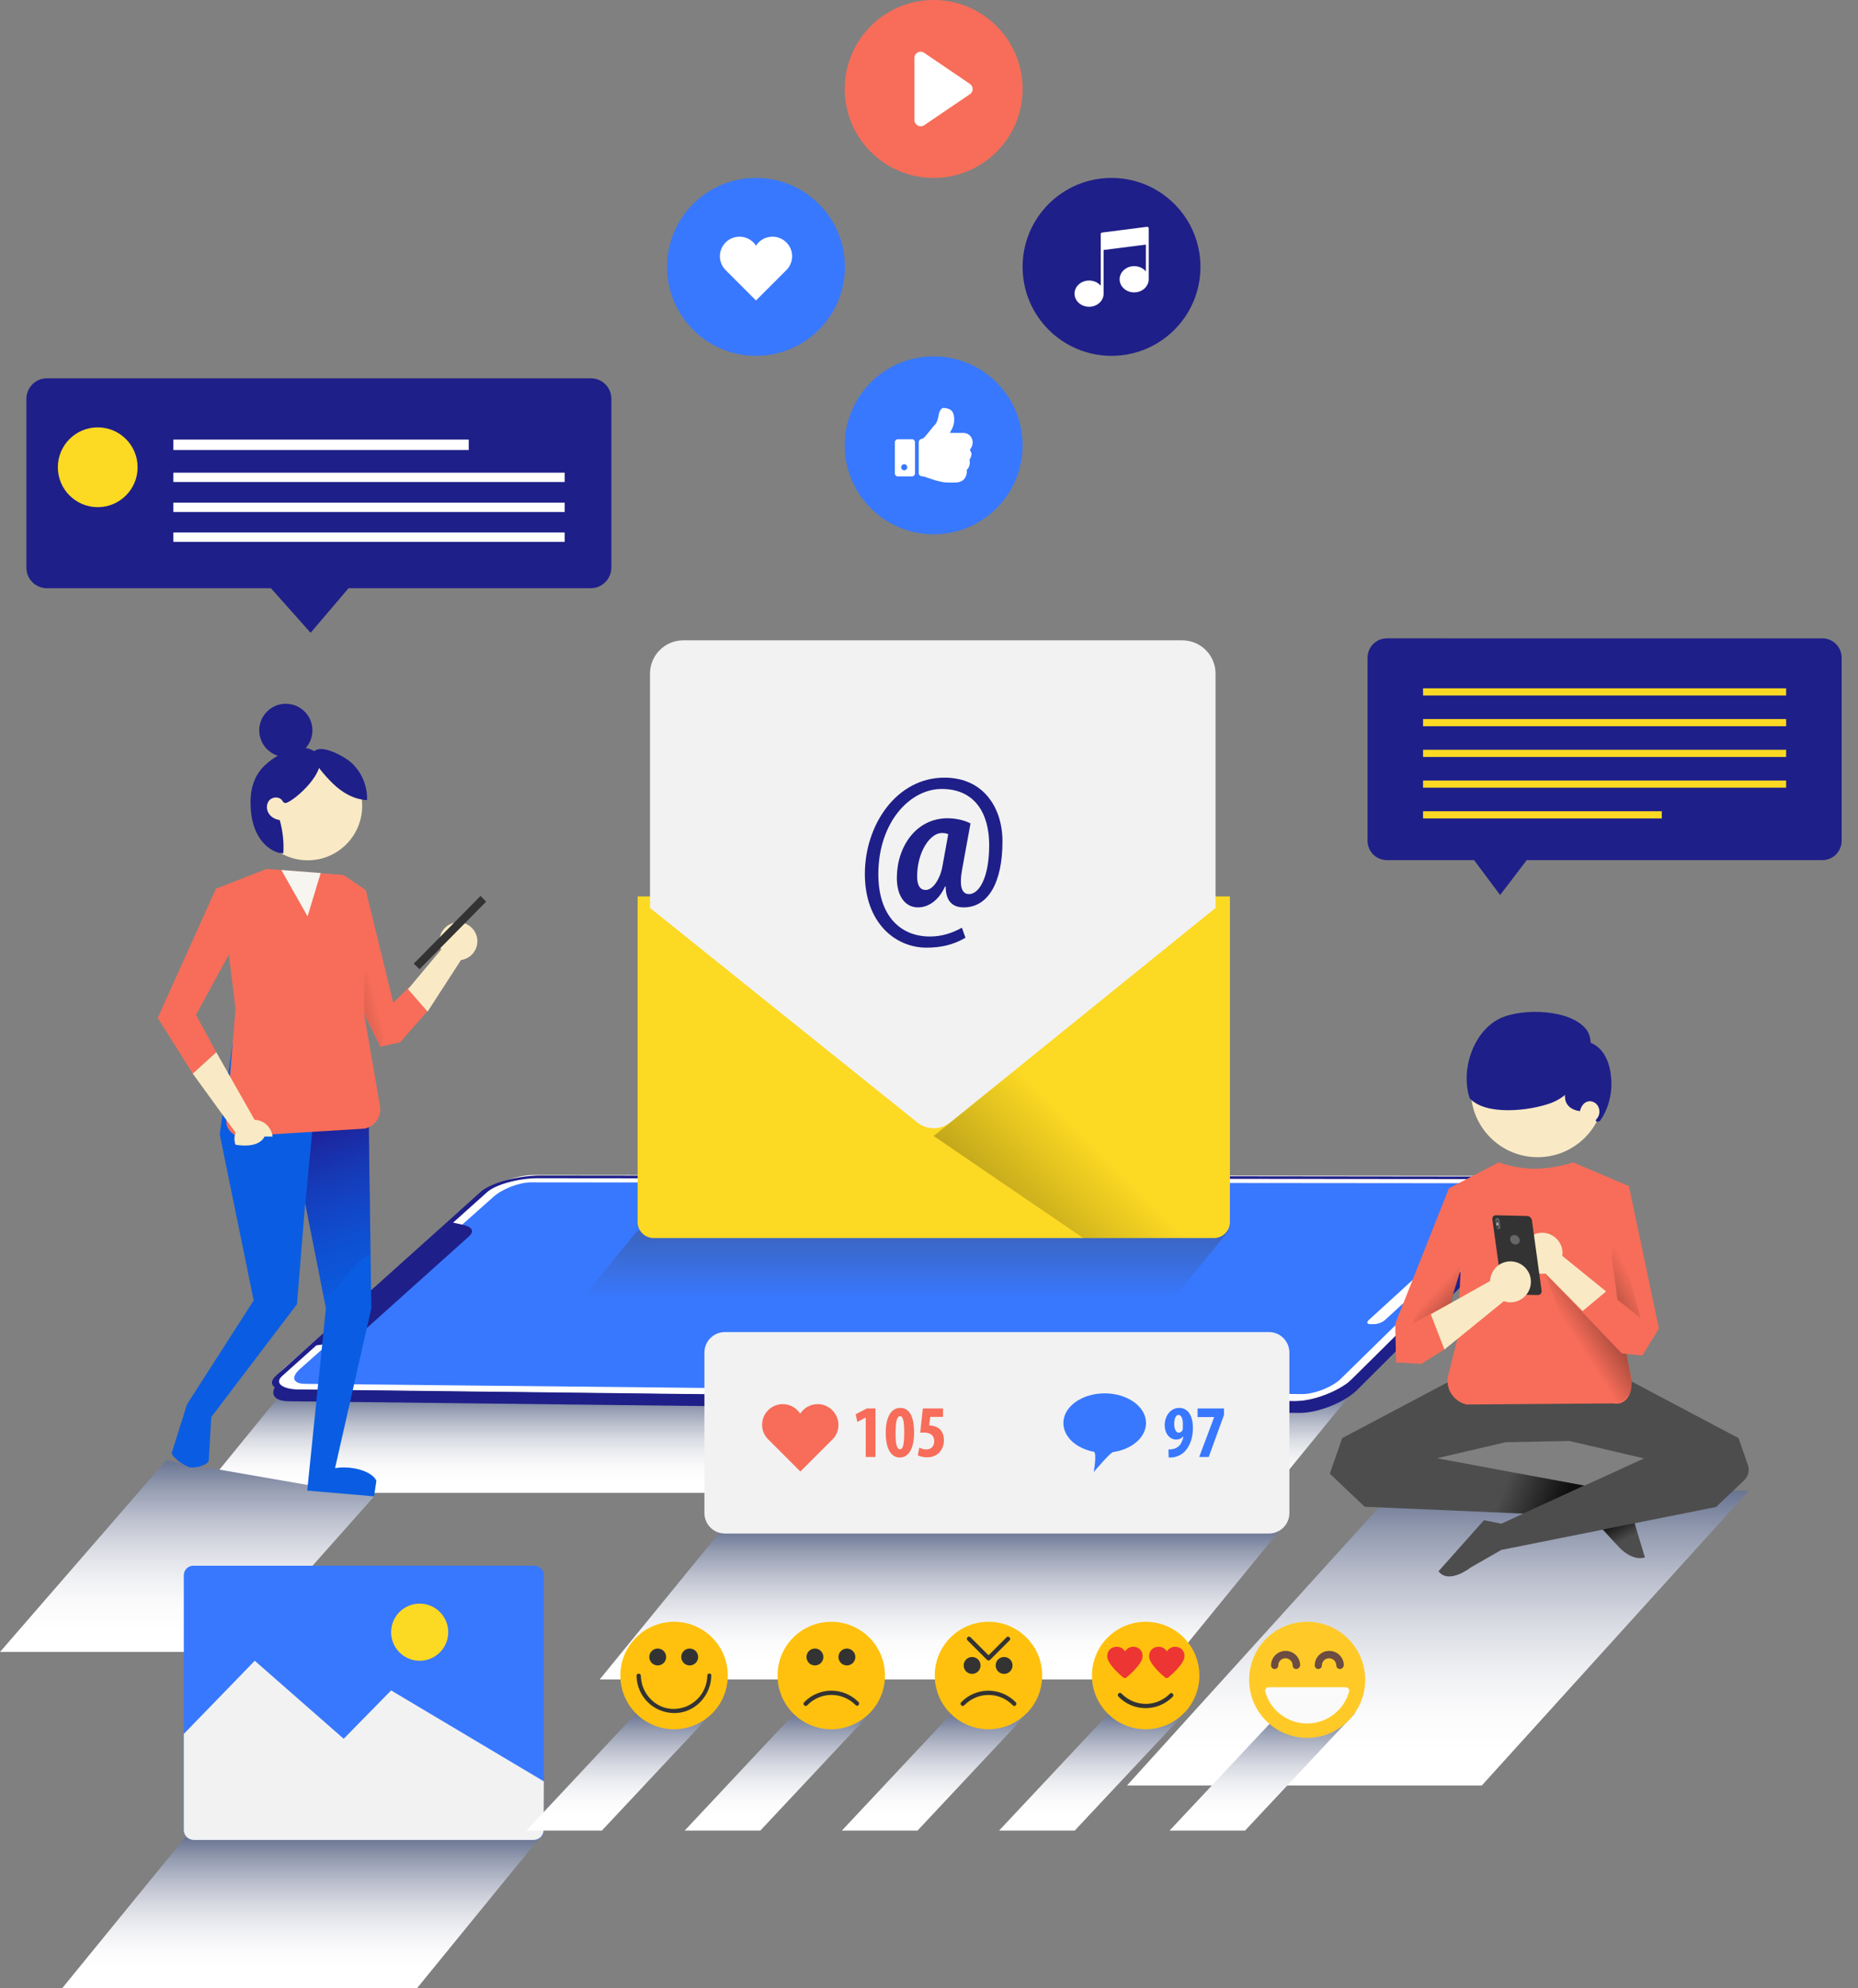 <?xml version="1.0" encoding="utf-8"?><!-- Generator: Adobe Illustrator 21.0.2, SVG Export Plug-In . SVG Version: 6.00 Build 0) --><svg version="1.1" id="Layer_1" xmlns="http://www.w3.org/2000/svg" xmlns:xlink="http://www.w3.org/1999/xlink" x="0px" y="0px" viewBox="0 0 1034.2 1106.2" enable-background="new 0 0 1034.2 1106.2" xml:space="preserve"><rect x="0" y="0" width="1034.2" height="1106.2" fill="#808080" stroke="none"/><g><g><linearGradient id="SVGID_1_" gradientUnits="userSpaceOnUse" x1="431.6" y1="334.402" x2="431.6" y2="281.202" gradientTransform="matrix(1 0 0 -1 0 1106)"><stop offset="0" style="stop-color:#4F5B7E"/><stop offset="7.132825e-02" style="stop-color:#66718F"/><stop offset="0.231" style="stop-color:#949CB1"/><stop offset="0.391" style="stop-color:#BBBFCD"/><stop offset="0.549" style="stop-color:#D9DBE3"/><stop offset="0.704" style="stop-color:#EEEFF2"/><stop offset="0.855" style="stop-color:#FBFBFC"/><stop offset="0.997" style="stop-color:#FFFFFF"/></linearGradient><polygon fill="url(#SVGID_1_)" points="707,830.7 111.6,830.7 156.1,776.1 751.6,776.1 "/></g><g><path fill="#1F1F89" d="M857.6,671.6l-103,102.6c-7.4,6.6-21.3,12-31.2,12L161,779.7c-9.8,0-11.8-5.4-4.5-12L264.3,671c7.4-6.6,21.3-12,31.2-12l557.6,0.5C863,659.6,865,665,857.6,671.6z"/><g><path fill="#FFFFFF" d="M855.2,666.3l-103,101.5c-7.4,6.5-21.3,11.8-31.2,11.8l-558.3-6.5c-9.8,0-11.8-5.3-4.5-11.9l107.7-95.6c7.4-6.5,21.3-11.8,31.2-11.8l553.6,0.5C860.6,654.5,862.6,659.8,855.2,666.3z"/><path fill="#3878FF" d="M849,666.6l-103.1,101c-5,4.5-14.4,8.1-21,8.1L169.8,770c-6.6,0-8-3.6-3-8.1L274.6,666c5-4.5,14.4-8.1,21-8.1l550.4,0.5C852.6,658.6,853.9,662.2,849,666.6z"/><path fill="#1F1F89" d="M267.5,663.2l-18.2,16.4l-77.6,69.6l-18.2,16.4c-5.6,5.1,0.2,9.2,13.1,9.2l551.3,6.5c12.9,0,27.9-4.1,33.5-9.1l109.4-108.3c5.6-5.1-0.2-9.2-13.1-9.2L301,654.1C288.1,654.1,273.1,658.2,267.5,663.2z M846,656.1c10.8,0,15.8,3.5,11.1,7.7L747.7,772.1c-4.7,4.2-17.4,7.7-28.2,7.7l-551.3-6.5c-10.8,0-15.8-3.5-11.1-7.7l19-17l7.9-1.1c7.7-1.1,14.7-3.6,17.8-6.4l59.3-53.2c3.1-2.8,1.7-5.3-3.5-6.4l-5.4-1.2l19-17c4.7-4.2,17.4-7.7,28.2-7.7L846,656.1z"/><path fill="#FFFFFF" d="M813.7,695.4l-42.8,39.1c-1.4,1.3-4.1,2.3-6,2.3h-2.1c-1.9,0-2.3-1-0.9-2.3l42.8-39.1c1.4-1.3,4.1-2.3,6-2.3h2.1C814.7,693.1,815.1,694.1,813.7,695.4z"/></g></g><g><path fill="#1F1F89" d="M772,478.6h48.5L835,498l14.8-19.4h164.5c6,0,10.8-4.8,10.8-10.8V366c0-6-4.8-10.8-10.8-10.8H772c-6,0-10.8,4.8-10.8,10.8v101.8C761.2,473.8,766,478.6,772,478.6z"/><g><rect x="792.1" y="383" fill="#FCD923" width="202.1" height="4"/><rect x="792.1" y="400.1" fill="#FCD923" width="202.1" height="4"/><rect x="792.1" y="417.2" fill="#FCD923" width="202.1" height="4"/><rect x="792.1" y="434.3" fill="#FCD923" width="202.1" height="4"/><rect x="792.1" y="451.4" fill="#FCD923" width="132.9" height="4"/></g></g><g><g><linearGradient id="SVGID_2_" gradientUnits="userSpaceOnUse" x1="800.4" y1="290.023" x2="800.4" y2="130.315" gradientTransform="matrix(1 0 0 -1 0 1106)"><stop offset="0" style="stop-color:#4F5B7E"/><stop offset="7.132825e-02" style="stop-color:#66718F"/><stop offset="0.231" style="stop-color:#949CB1"/><stop offset="0.391" style="stop-color:#BBBFCD"/><stop offset="0.549" style="stop-color:#D9DBE3"/><stop offset="0.704" style="stop-color:#EEEFF2"/><stop offset="0.855" style="stop-color:#FBFBFC"/><stop offset="0.997" style="stop-color:#FFFFFF"/></linearGradient><polygon fill="url(#SVGID_2_)" points="824.8,993.5 627.3,993.5 776,829.4 973.5,829.4 "/></g><g><path fill="#4D4D4D" d="M807.4,768.3l-60.3,31.9l-6.9,19.8l19.4,18.4l125.7,5.4l15.9,17.1c0,0,6.9,7.9,14.4,5.7l-12-39.6l-17.9,0.4l-85.9-16l43.4-10.1l62.9-19.1L807.4,768.3z"/><path fill="#4D4D4D" d="M907.4,768.3l60.3,31.9l5.2,14.9c1.1,3,0.2,6.4-2.1,8.6l-15.6,14.8l-119.5,23.9l-17.1,9.8c0,0-12.1,9.6-17.9,2.1l25.3-28.4l9.7,1.9l79.4-36.3l-41.5-9.7l-35.2,0.7L907.4,768.3z"/><path fill="#F76D59" d="M908.2,767.8l-5.4-26.8l-3.8-37.1l0.8,20.1l-11.4-9.9l-13.1,9.8l27.2,29.2l11.7,1.1l9.2-14.9L906.7,660l-31-13.2c0,0-10.4,3.5-21.3,3.5c-10.9,0-20.2-3.5-20.2-3.5l-27.7,14.4l-29.9,75.4l0.5,21.5l14,0.8l13.6-8.5l-1.5-11.9l9.8-31.9l-1.8,38.6l-5.3,20.8c-1.2,7.1,3.4,13.9,10.4,15.5l81.6-0.6C905.2,782.3,908.9,775.1,908.2,767.8z"/><g><circle fill="#F9EAC5" cx="855.9" cy="606.7" r="37.2"/><path fill="#1F1F89" d="M863.2,613.8c-11.7,4.3-36.4,7.2-45.2-2.8c-5.3-16.7,2.8-38,17.5-44.6c12.1-5.4,38.8-5,47.6,6.6C890.1,582.2,880.7,607.4,863.2,613.8z"/><path fill="#1F1F89" d="M871.2,608.8c0,0-1.7,8,8.2,9.5c1.6-6,5.8-6.3,8.3-4.7c2.5,1.5,3.9,6.1,0.7,9.4c0,0-0.9,1.8,2,0.9c0,0,8.8-10.6,6-27.4c-2.9-17.1-14.8-17.1-14.8-17.1L871.2,608.8z"/></g><linearGradient id="SVGID_3_" gradientUnits="userSpaceOnUse" x1="866.131" y1="259.773" x2="834.588" y2="272.033" gradientTransform="matrix(1 0 0 -1 0 1106)"><stop offset="0" style="stop-color:#000000;stop-opacity:0.8"/><stop offset="0.992" style="stop-color:#000000;stop-opacity:0"/></linearGradient><polygon fill="url(#SVGID_3_)" points="847.8,842.2 881.8,826.6 844,819.6 782.4,839.4 "/><linearGradient id="SVGID_4_" gradientUnits="userSpaceOnUse" x1="899.166" y1="260.001" x2="905.117" y2="249.289" gradientTransform="matrix(1 0 0 -1 0 1106)"><stop offset="0" style="stop-color:#000000;stop-opacity:0.8"/><stop offset="0.992" style="stop-color:#000000;stop-opacity:0"/></linearGradient><path fill="url(#SVGID_4_)" d="M892.1,851.1l17.8-3.6l5.8,19.1c0,0-6.6,2-13.2-4.5C896.4,856.1,892.7,851.1,892.1,851.1z"/><linearGradient id="SVGID_5_" gradientUnits="userSpaceOnUse" x1="815.503" y1="383.627" x2="804.841" y2="393.661" gradientTransform="matrix(1 0 0 -1 0 1106)"><stop offset="0" style="stop-color:#000000"/><stop offset="1" style="stop-color:#000000;stop-opacity:0"/></linearGradient><polygon opacity="0.3" fill="url(#SVGID_5_)" enable-background="new " points="807.5,725.1 786.3,736.5 813.1,678.5 813.1,706.5 "/><linearGradient id="SVGID_6_" gradientUnits="userSpaceOnUse" x1="890.716" y1="387.917" x2="907.307" y2="396.85" gradientTransform="matrix(1 0 0 -1 0 1106)"><stop offset="0" style="stop-color:#000000"/><stop offset="1" style="stop-color:#000000;stop-opacity:0"/></linearGradient><polygon opacity="0.3" fill="url(#SVGID_6_)" enable-background="new " points="900.3,723.2 913.1,733.3 900.4,685.6 897.2,699.7 "/><linearGradient id="SVGID_7_" gradientUnits="userSpaceOnUse" x1="893.425" y1="369.481" x2="877.893" y2="359.553" gradientTransform="matrix(1 0 0 -1 0 1106)"><stop offset="0" style="stop-color:#000000"/><stop offset="1" style="stop-color:#000000;stop-opacity:0"/></linearGradient><path opacity="0.3" fill="url(#SVGID_7_)" enable-background="new " d="M860.3,708.6l24.5,72.2h13.1c6.6,0,11.6-6.1,10.3-12.6l-2.9-14.9l-2.7-0.3L860.3,708.6z"/><g><path fill="#F9EAC5" d="M864.1,687.5c-5.4-3.2-12.4-1.3-15.6,4.1c-3.2,5.4-1.3,12.4,4.1,15.6c2.4,1.4,5.1,1.8,7.6,1.4l20.7,20.9l13.1-10.9l-24.4-19.8C870.3,694.4,868.2,689.9,864.1,687.5z"/><g><path fill="#333333" d="M856,720.6l-17.2-0.4c-1.3,0-2.5-1.1-2.7-2.4l-5.4-39.3c-0.2-1.3,0.7-2.4,2.1-2.3l17.2,0.4c1.3,0,2.5,1.1,2.7,2.4l5.4,39.3C858.2,719.6,857.3,720.6,856,720.6z"/><g><path fill="#666666" d="M834.2,683.9L834.2,683.9c-0.7,0-1.2-0.5-1.3-1.1l-0.5-4c-0.1-0.6,0.3-1,0.9-1h0.1c0.6,0,1.1,0.5,1.2,1.1l0.5,4C835.2,683.4,834.8,683.9,834.2,683.9z"/><path fill="#333333" d="M834,679.3c0,0.3-0.2,0.5-0.4,0.5c-0.3,0-0.5-0.2-0.6-0.5s0.2-0.5,0.4-0.5C833.7,678.8,834,679,834,679.3z"/><ellipse transform="matrix(0.661 -0.75 0.75 0.661 -228.336 856.316)" fill="#CCCCCC" cx="833.7" cy="680.9" rx="0.5" ry="0.5"/><ellipse transform="matrix(0.661 -0.75 0.75 0.661 -229.477 857.019)" fill="#333333" cx="833.9" cy="682.5" rx="0.5" ry="0.5"/></g><path fill="#666666" d="M845.9,689.9c0.2,1.5-0.8,2.6-2.3,2.6s-2.8-1.2-3-2.7s0.8-2.6,2.3-2.6S845.7,688.4,845.9,689.9z"/></g><path fill="#F9EAC5" d="M836.7,702.6c5.9-2.2,12.4,0.7,14.7,6.6c2.2,5.9-0.7,12.4-6.6,14.7c-2.6,1-5.3,1-7.7,0.1L804,750.9l-7.6-19.6l33-18.5C829.6,708.4,832.3,704.3,836.7,702.6z"/></g></g></g><g><g><g><linearGradient id="SVGID_8_" gradientUnits="userSpaceOnUse" x1="104.1" y1="302.095" x2="104.1" y2="198.346" gradientTransform="matrix(1 0 0 -1 0 1106)"><stop offset="0" style="stop-color:#4F5B7E"/><stop offset="7.132825e-02" style="stop-color:#66718F"/><stop offset="0.231" style="stop-color:#949CB1"/><stop offset="0.391" style="stop-color:#BBBFCD"/><stop offset="0.549" style="stop-color:#D9DBE3"/><stop offset="0.704" style="stop-color:#EEEFF2"/><stop offset="0.855" style="stop-color:#FBFBFC"/><stop offset="0.997" style="stop-color:#FFFFFF"/></linearGradient><polygon fill="url(#SVGID_8_)" points="131.3,919.2 0,919.2 92.5,812.6 208.2,832.7 "/></g><g><g><path fill="#0A5DE2" d="M129.5,580.1l75.1-0.8l2.1,148.6l-20.2,89c10.1-1.6,21,2.1,23,7.1l-1.3,8.6l-37.2-3.2L181.4,728l-11.5-58.8l-4.6,56.5l-47.7,62.8l-1.4,24.1c-0.5,2.8-7.5,4.3-10.3,3.9l0,0c-2.5-0.4-10.3-5.5-10.3-8.1l8.5-27l37.1-57.8l-18.9-92.4L129.5,580.1z"/><linearGradient id="SVGID_9_" gradientUnits="userSpaceOnUse" x1="10329.64" y1="64.147" x2="10282.32" y2="-54.152" gradientTransform="matrix(-0.999 -4.851786e-02 4.851786e-02 -0.999 10497.518 1189.602)"><stop offset="0" style="stop-color:#241084;stop-opacity:0.8"/><stop offset="0.99" style="stop-color:#0A5DE2;stop-opacity:0"/></linearGradient><path fill="url(#SVGID_9_)" d="M180.3,722.3l-10.4-52.2l8.6-89.9l26.2-0.9l1.5,118.7C194.8,703.4,188.4,718.7,180.3,722.3z"/></g><path fill="#F76D59" d="M126,622.9l5.1-61.5l-3.7-30.3l-18.3,33.6l11.3,20.8l-13.1,11.9l-19.5-31l32.4-71.9l28.2-11l42.9,3.4l12.3,8.4l15.3,62.6l8.9-8.6l10,13.5L222.7,580l-11,2.4l-9.1-18.6l8.9,51.6c1,5.8-2.8,11.3-8.5,12.6l-66.7,4.1C130.8,633.5,125.4,628.8,126,622.9z"/><circle fill="#F9EAC5" cx="171.3" cy="448.4" r="30.3"/><path fill="#1F1F89" d="M160.2,446.4c-0.6,0.3-1.3,0.6-1.9,0.3c-0.6-0.2-0.9-0.9-1.3-1.4c-1.6-2.1-5-2-6.9-0.2c-1.8,1.8-2,4.9-0.7,7.2c1.3,2.3,3.8,3.7,6.3,4c1.7,6,2.4,12.3,2,18.5c-4.2,0.3-16.7-4.8-18.1-24.4c-0.5-7.1,0-15.3,5.7-22.3c5.4-6.6,21.3-16.5,30.1-9.7C185.1,425.8,166.9,443.2,160.2,446.4z"/><path fill="#1F1F89" d="M185.3,436c5.1,5,11.8,8.9,19,9.2c0.3-8-3.2-16.1-9.3-21.3c-3.4-2.9-14.9-9.4-19.6-6.3C170.4,420.8,181.8,432.6,185.3,436z"/><polygon fill="#F7F5EF" points="156.6,484.1 171.2,509.9 178.5,485.8 "/><path fill="#F9EAC5" d="M227.1,550.4l18.5-22.1c-1.2-2.5-1.4-5.4-0.4-8.1c2-5.5,8-8.4,13.5-6.4c5.5,2,8.4,8,6.4,13.5c-1.4,3.8-4.7,6.4-8.5,6.9L238,562.9L227.1,550.4z"/><path fill="#F9EAC5" d="M151.1,629.9c2.1,5.5-0.7,11.6-6.2,13.7c-5.5,2.1-11.6-0.7-13.7-6.2c-0.9-2.4-0.9-5-0.1-7.2l-23.8-32.8l13.1-11.9l21.3,37.6C145.8,623.2,149.6,625.8,151.1,629.9z"/><path fill="#0A5DE2" d="M147.2,632.4c0,0-2.3,7.3-17.6,4.3l4.5,12.9h18.8v-17.2H147.2z"/><circle fill="#1F1F89" cx="159.1" cy="406.4" r="14.8"/><linearGradient id="SVGID_10_" gradientUnits="userSpaceOnUse" x1="10228.549" y1="541.893" x2="10216.087" y2="545.009" gradientTransform="matrix(-1 0 0 -1 10426.672 1106)"><stop offset="0" style="stop-color:#000000"/><stop offset="1" style="stop-color:#000000;stop-opacity:0"/></linearGradient><polygon opacity="0.15" fill="url(#SVGID_10_)" enable-background="new " points="202.8,563.9 202.8,541.1 214.7,540.3 219.1,557.9 211.9,582.5 "/><polygon fill="#333333" points="233.5,539.3 270.6,501.7 267.5,498.5 230.3,536.2 "/></g></g><g><path fill="#1F1F89" d="M328.8,327.3H194l-21.1,24.8l-22.1-24.8H26.1c-6.3,0-11.4-5.1-11.4-11.4v-94c0-6.3,5.1-11.4,11.4-11.4h302.8c6.3,0,11.4,5.1,11.4,11.4v94C340.2,322.2,335.1,327.3,328.8,327.3z"/><circle fill="#FCD923" cx="54.4" cy="260" r="22.2"/><g><rect x="96.5" y="244.6" fill="#FFFFFF" width="164.4" height="5.8"/><rect x="96.5" y="263" fill="#FFFFFF" width="217.8" height="5.2"/><rect x="96.5" y="279.7" fill="#FFFFFF" width="217.8" height="5.2"/><rect x="96.5" y="296.3" fill="#FFFFFF" width="217.8" height="5.2"/></g></g></g><g><g><circle fill="#3878FF" cx="420.8" cy="148.5" r="49.5"/><path fill="#FFFFFF" d="M430,131.7c-3.9,0-7.3,2-9.2,5c-1.9-3-5.3-5-9.2-5c-6,0-10.9,4.9-10.9,10.9c0,3.1,1.3,5.8,3.3,7.8l0,0l16.8,16.8l16.5-16.5c2.2-2,3.6-4.9,3.6-8.2C440.9,136.6,436,131.7,430,131.7z"/></g><g><circle fill="#F76D59" cx="519.7" cy="49.5" r="49.5"/><path fill="#FFFFFF" d="M509,66.8V32.2c0-2.8,3.1-4.4,5.4-2.8l25.5,17.3c2,1.4,2,4.3,0,5.7l-25.5,17.3C512.1,71.2,509,69.6,509,66.8z"/></g><g><circle fill="#1F1F89" cx="618.7" cy="148.5" r="49.5"/><path fill="#FFFFFF" d="M639.1,126.4c-0.2-0.2-0.4-0.2-0.6-0.2l-25.1,3.2c-0.4,0.1-0.7,0.4-0.7,0.8v4.9v3.4V159c-1.5-1.8-3.8-2.9-6.5-2.9c-4.5,0-8.1,3.3-8.1,7.3s3.6,7.3,8.1,7.3s8.1-3.3,8.1-7.3c0-0.2,0-0.4,0-0.6c0-0.1,0-0.1,0-0.2v-23.5l23.5-3V151c-1.5-1.8-3.8-2.9-6.5-2.9c-4.5,0-8.1,3.3-8.1,7.3s3.6,7.3,8.1,7.3c4.4,0,8-3.2,8.1-7.2l0,0v-20.1V132v-5C639.4,126.8,639.3,126.6,639.1,126.4z"/></g><g><circle fill="#3878FF" cx="519.7" cy="247.8" r="49.5"/><g><g><path fill="#FFFFFF" d="M539.9,250.1c1-1.1,1.5-2.5,1.5-4c0-1.4-0.5-2.6-1.5-3.7c-1-1-2.2-1.5-3.6-1.5h-7.5c0.1-0.3,0.1-0.5,0.2-0.6c0.1-0.2,0.2-0.4,0.3-0.6c0.1-0.2,0.2-0.4,0.3-0.5c0.3-0.6,0.6-1.1,0.7-1.5c0.2-0.4,0.3-0.9,0.5-1.6c0.2-0.7,0.3-1.4,0.3-2.1c0-0.4,0-0.8,0-1.1s-0.1-0.7-0.1-1.2c-0.1-0.5-0.2-1-0.3-1.4s-0.4-0.8-0.6-1.2c-0.3-0.5-0.7-0.8-1.1-1.1c-0.4-0.3-1-0.5-1.6-0.7c-0.7-0.2-1.4-0.3-2.2-0.3c-0.5,0-0.9,0.2-1.2,0.5c-0.4,0.4-0.7,0.8-0.9,1.4c-0.3,0.5-0.4,1-0.5,1.4s-0.2,0.9-0.3,1.6c-0.2,0.8-0.3,1.3-0.4,1.6c-0.1,0.3-0.2,0.8-0.5,1.3c-0.2,0.5-0.5,1-0.8,1.3c-0.6,0.6-1.5,1.7-2.7,3.2c-0.9,1.2-1.8,2.2-2.7,3.3c-0.9,1-1.6,1.6-2.1,1.6s-0.8,0.2-1.2,0.6c-0.3,0.3-0.5,0.7-0.5,1.2v17.3c0,0.5,0.2,0.9,0.5,1.2c0.3,0.3,0.7,0.5,1.2,0.5c0.6,0,2.1,0.4,4.3,1.2c1.4,0.5,2.5,0.8,3.3,1.1c0.8,0.2,1.9,0.5,3.3,0.8c1.4,0.3,2.7,0.4,3.9,0.4h0.5h2.1h1c2.4,0,4.2-0.7,5.3-2.1c1-1.2,1.5-2.9,1.3-4.9c0.7-0.7,1.2-1.5,1.5-2.5c0.3-1.1,0.3-2.2,0-3.2c0.8-1.1,1.2-2.3,1.2-3.7C540.3,251.6,540.1,250.9,539.9,250.1z"/><path fill="#FFFFFF" d="M507.6,244.4h-7.8c-0.5,0-0.9,0.2-1.2,0.5c-0.3,0.3-0.5,0.7-0.5,1.2v17.3c0,0.5,0.2,0.9,0.5,1.2c0.3,0.3,0.7,0.5,1.2,0.5h7.8c0.5,0,0.9-0.2,1.2-0.5c0.3-0.3,0.5-0.7,0.5-1.2v-17.3c0-0.5-0.2-0.9-0.5-1.2C508.5,244.5,508.1,244.4,507.6,244.4z M504.5,261.2c-0.3,0.3-0.7,0.5-1.2,0.5s-0.9-0.2-1.2-0.5c-0.3-0.3-0.5-0.7-0.5-1.2s0.2-0.9,0.5-1.2c0.3-0.3,0.7-0.5,1.2-0.5s0.9,0.2,1.2,0.5c0.3,0.3,0.5,0.7,0.5,1.2C505,260.4,504.9,260.8,504.5,261.2z"/></g></g></g></g><g><g><linearGradient id="SVGID_11_" gradientUnits="userSpaceOnUse" x1="497" y1="425.603" x2="497" y2="372.403" gradientTransform="matrix(1 0 0 -1 0 1106)"><stop offset="0" style="stop-color:#3E5384"/><stop offset="0.797" style="stop-color:#3E5384;stop-opacity:0"/></linearGradient><polygon opacity="0.6" fill="url(#SVGID_11_)" enable-background="new " points="639.3,739.5 310.1,739.5 354.7,684.9 683.9,684.9 "/><g><path fill="#FCD923" d="M675.6,688.9H363.9c-5,0-9-4-9-9V498.8h329.7v181.1C684.6,684.9,680.6,688.9,675.6,688.9z"/><path fill="#F2F2F2" d="M361.8,505.2V374.8c0-10.2,8.3-18.5,18.5-18.5h277.8c10.2,0,18.5,8.3,18.5,18.5v130.4L529,624.5c-5.4,4.4-13.1,4.4-18.5,0L361.8,505.2z"/><g><path fill="#1F1F89" d="M537.4,521.8c-7.1,4.1-13.9,5.5-21.7,5.5c-17.4,0-34.3-13.9-34.3-41c0-27.3,17.6-53.6,44.3-53.6c21.9,0,32.3,17,32.3,35.4c0,23.6-8.3,36.8-21.6,36.8c-6.8,0-10-4.2-10-11.6H526c-3.3,7.4-9,11.6-15,11.6c-7.2,0-11.8-6.3-11.8-16.4c0-17.1,10.5-33.2,28.3-33.2c4.5,0,9.7,1.2,12.7,2.9l-4.6,25.2c-1.8,9.8-0.3,14.1,3.8,14.1c5.5,0,11.2-9,11.2-27.3c0-17.5-7.9-31.2-26.4-31.2c-18,0-35.3,18.9-35.3,47.4c0,23.2,12.3,34.7,28.7,34.7c6.4,0,12.3-1.8,17.8-4.9L537.4,521.8z M527.8,464.2c-1-0.5-2-0.7-3.6-0.7c-6.4,0-13.7,10.4-13.7,24.2c0,4.8,1.5,7.5,4.8,7.5c4.2,0,8.2-6.7,9.3-13.3L527.8,464.2z"/></g></g></g><linearGradient id="SVGID_12_" gradientUnits="userSpaceOnUse" x1="560.324" y1="408.174" x2="615.158" y2="463.008" gradientTransform="matrix(1 0 0 -1 0 1106)"><stop offset="0" style="stop-color:#000000"/><stop offset="1" style="stop-color:#000000;stop-opacity:0"/></linearGradient><polygon opacity="0.3" fill="url(#SVGID_12_)" enable-background="new " points="519.7,632.1 603,688.9 675.6,688.9 607.2,561.4 "/></g><g><g><linearGradient id="SVGID_13_" gradientUnits="userSpaceOnUse" x1="167.55" y1="90.228" x2="167.55" y2="8.828" gradientTransform="matrix(1 0 0 -1 0 1106)"><stop offset="0" style="stop-color:#4F5B7E"/><stop offset="7.132825e-02" style="stop-color:#66718F"/><stop offset="0.231" style="stop-color:#949CB1"/><stop offset="0.391" style="stop-color:#BBBFCD"/><stop offset="0.549" style="stop-color:#D9DBE3"/><stop offset="0.704" style="stop-color:#EEEFF2"/><stop offset="0.855" style="stop-color:#FBFBFC"/><stop offset="0.997" style="stop-color:#FFFFFF"/></linearGradient><polygon fill="url(#SVGID_13_)" points="232.2,1106.2 34.7,1106.2 102.9,1022.6 300.4,1022.6 "/></g><g><path fill="#3878FF" d="M297.4,1023.8H107.6c-2.9,0-5.3-2.4-5.3-5.3v-142c0-2.9,2.4-5.3,5.3-5.3h189.8c2.9,0,5.3,2.4,5.3,5.3v142.1C302.7,1021.4,300.3,1023.8,297.4,1023.8z"/><path fill="#F2F2F2" d="M302.7,991.2l-85-50.6l-26.4,26.9l-49.5-43.4l-39.5,40.7v53.4c0,3.1,2.5,5.6,5.6,5.6H297c3.1,0,5.6-2.5,5.6-5.6L302.7,991.2L302.7,991.2z"/><circle fill="#FCD923" cx="233.6" cy="908.2" r="15.9"/></g></g><g><g><g><linearGradient id="SVGID_14_" gradientUnits="userSpaceOnUse" x1="523.3" y1="261.944" x2="523.3" y2="180.544" gradientTransform="matrix(1 0 0 -1 0 1106)"><stop offset="0" style="stop-color:#4F5B7E"/><stop offset="7.132825e-02" style="stop-color:#66718F"/><stop offset="0.231" style="stop-color:#949CB1"/><stop offset="0.391" style="stop-color:#BBBFCD"/><stop offset="0.549" style="stop-color:#D9DBE3"/><stop offset="0.704" style="stop-color:#EEEFF2"/><stop offset="0.855" style="stop-color:#FBFBFC"/><stop offset="0.997" style="stop-color:#FFFFFF"/></linearGradient><polygon fill="url(#SVGID_14_)" points="644.6,934.5 333.8,934.5 402,850.9 712.8,850.9 "/></g><g><path fill="#F2F2F2" d="M706.3,853.3H403.5c-6.3,0-11.4-5.1-11.4-11.4v-89.3c0-6.3,5.1-11.4,11.4-11.4h302.8c6.3,0,11.4,5.1,11.4,11.4v89.3C717.7,848.2,712.6,853.3,706.3,853.3z"/><g><path fill="#F76D59" d="M455.1,781.3c-4.1,0-7.6,2.1-9.7,5.3c-2.1-3.2-5.6-5.3-9.7-5.3c-6.4,0-11.5,5.2-11.5,11.5c0,3.2,1.3,6.1,3.5,8.2l0,0l17.8,17.8l17.4-17.4c2.4-2.1,3.8-5.2,3.8-8.6C466.6,786.5,461.5,781.3,455.1,781.3z"/><path fill="#3878FF" d="M637.9,791.8c0,8-7.9,14.7-18.4,16.2c-1.5,0.2-10.7,11.1-10.7,11.1s1.9-10.9,0-11.3c-9.8-1.9-16.9-8.3-16.9-16c0-9.1,10.3-16.5,23-16.5S637.9,782.7,637.9,791.8z"/><g><g><path fill="#F76D59" d="M481.8,788.8L481.8,788.8l-4.6,2.4l-0.9-4.3l6.2-3.2h4.8v27h-5.4v-21.9H481.8z"/><path fill="#F76D59" d="M508.8,797.1c0,9.7-3.5,13.9-7.9,13.9c-5.9,0-7.9-6.8-7.9-13.7c0-7.8,2.5-13.9,8.1-13.9C507.4,783.4,508.8,790.6,508.8,797.1z M498.5,797.2c-0.1,6.3,0.7,9.2,2.5,9.2c1.7,0,2.3-3,2.3-9.2c0-5.8-0.5-9.2-2.3-9.2C499.3,788,498.5,790.9,498.5,797.2z"/><path fill="#F76D59" d="M524.9,788.4h-7.1l-0.6,4.8c0.2,0,0.5,0,0.8,0c1.2,0,3.5,0.6,5.1,2c1.5,1.5,2.3,3.5,2.3,6.2c0,5.3-3.5,9.5-9.4,9.5c-1.9,0-4-0.5-5.1-1.1l0.8-4.3c1,0.5,2.4,1,3.9,1c2.7,0,4.4-1.7,4.4-4.6c0-3.6-2.7-4.8-5.9-4.8c-0.7,0-1.4,0-1.9,0.1l1.5-13.5h11.2L524.9,788.4L524.9,788.4z"/></g></g><g><path fill="#3878FF" d="M650.4,806.5c1,0,1.6,0,2.5-0.2c1-0.2,2.2-0.7,3.2-1.6c1.2-1.1,2.2-3,2.6-5.4h-0.1c-0.9,1-2.1,1.7-3.9,1.7c-3.5,0-6.4-3.1-6.4-8.1c0-4.6,2.9-9.5,8.1-9.5c5,0,7.6,4.6,7.6,11.1c0,6.1-2,10.4-4.4,13c-1.7,1.8-4,3-6.6,3.4c-0.9,0.1-1.7,0.1-2.5,0.1L650.4,806.5L650.4,806.5z M656,787.3c-1.4,0-2.4,1.8-2.4,5.1c0,2.6,0.9,4.8,2.5,4.8c1,0,1.8-0.7,2.1-1.4c0.2-0.5,0.2-1.1,0.2-2.9C658.5,789.3,657.5,787.3,656,787.3L656,787.3z"/><path fill="#3878FF" d="M681.3,783.7v3.6l-8.5,23.4h-5.3l8.3-22.1v-0.1h-9.2v-4.8L681.3,783.7L681.3,783.7z"/></g></g></g></g><g><g><linearGradient id="SVGID_15_" gradientUnits="userSpaceOnUse" x1="344.65" y1="158.145" x2="344.65" y2="94.476" gradientTransform="matrix(1 0 0 -1 0 1106)"><stop offset="0" style="stop-color:#4F5B7E"/><stop offset="7.132825e-02" style="stop-color:#66718F"/><stop offset="0.231" style="stop-color:#949CB1"/><stop offset="0.391" style="stop-color:#BBBFCD"/><stop offset="0.549" style="stop-color:#D9DBE3"/><stop offset="0.704" style="stop-color:#EEEFF2"/><stop offset="0.855" style="stop-color:#FBFBFC"/><stop offset="0.997" style="stop-color:#FFFFFF"/></linearGradient><polygon fill="url(#SVGID_15_)" points="335,1018.6 293,1018.6 354.2,953.2 396.3,953.2 "/></g><g><linearGradient id="SVGID_16_" gradientUnits="userSpaceOnUse" x1="432.8" y1="158.145" x2="432.8" y2="94.476" gradientTransform="matrix(1 0 0 -1 0 1106)"><stop offset="0" style="stop-color:#4F5B7E"/><stop offset="7.132825e-02" style="stop-color:#66718F"/><stop offset="0.231" style="stop-color:#949CB1"/><stop offset="0.391" style="stop-color:#BBBFCD"/><stop offset="0.549" style="stop-color:#D9DBE3"/><stop offset="0.704" style="stop-color:#EEEFF2"/><stop offset="0.855" style="stop-color:#FBFBFC"/><stop offset="0.997" style="stop-color:#FFFFFF"/></linearGradient><polygon fill="url(#SVGID_16_)" points="423.2,1018.6 381.1,1018.6 442.4,953.2 484.5,953.2 "/></g><g><linearGradient id="SVGID_17_" gradientUnits="userSpaceOnUse" x1="520.3" y1="158.145" x2="520.3" y2="94.476" gradientTransform="matrix(1 0 0 -1 0 1106)"><stop offset="0" style="stop-color:#4F5B7E"/><stop offset="7.132825e-02" style="stop-color:#66718F"/><stop offset="0.231" style="stop-color:#949CB1"/><stop offset="0.391" style="stop-color:#BBBFCD"/><stop offset="0.549" style="stop-color:#D9DBE3"/><stop offset="0.704" style="stop-color:#EEEFF2"/><stop offset="0.855" style="stop-color:#FBFBFC"/><stop offset="0.997" style="stop-color:#FFFFFF"/></linearGradient><polygon fill="url(#SVGID_17_)" points="510.7,1018.6 468.6,1018.6 529.9,953.2 572,953.2 "/></g><g><linearGradient id="SVGID_18_" gradientUnits="userSpaceOnUse" x1="607.8" y1="158.145" x2="607.8" y2="94.476" gradientTransform="matrix(1 0 0 -1 0 1106)"><stop offset="0" style="stop-color:#4F5B7E"/><stop offset="7.132825e-02" style="stop-color:#66718F"/><stop offset="0.231" style="stop-color:#949CB1"/><stop offset="0.391" style="stop-color:#BBBFCD"/><stop offset="0.549" style="stop-color:#D9DBE3"/><stop offset="0.704" style="stop-color:#EEEFF2"/><stop offset="0.855" style="stop-color:#FBFBFC"/><stop offset="0.997" style="stop-color:#FFFFFF"/></linearGradient><polygon fill="url(#SVGID_18_)" points="598.2,1018.6 556.1,1018.6 617.4,953.2 659.5,953.2 "/></g><g><linearGradient id="SVGID_19_" gradientUnits="userSpaceOnUse" x1="702.65" y1="158.145" x2="702.65" y2="94.476" gradientTransform="matrix(1 0 0 -1 0 1106)"><stop offset="0" style="stop-color:#4F5B7E"/><stop offset="7.132825e-02" style="stop-color:#66718F"/><stop offset="0.231" style="stop-color:#949CB1"/><stop offset="0.391" style="stop-color:#BBBFCD"/><stop offset="0.549" style="stop-color:#D9DBE3"/><stop offset="0.704" style="stop-color:#EEEFF2"/><stop offset="0.855" style="stop-color:#FBFBFC"/><stop offset="0.997" style="stop-color:#FFFFFF"/></linearGradient><polygon fill="url(#SVGID_19_)" points="693,1018.6 651,1018.6 712.3,953.2 754.3,953.2 "/></g><g><g><circle fill="#FFCA28" cx="727.6" cy="934.7" r="32.3"/><g><path fill="#6D4C41" d="M745.8,928.7c-1.1,0-2-0.9-2-2c0-2.2-1.8-4-4-4s-4,1.8-4,4c0,1.1-0.9,2-2,2s-2-0.9-2-2c0-4.5,3.6-8.1,8.1-8.1s8.1,3.6,8.1,8.1C747.8,927.8,746.9,928.7,745.8,928.7z"/><path fill="#6D4C41" d="M721.5,928.7c-1.1,0-2-0.9-2-2c0-2.2-1.8-4-4-4s-4,1.8-4,4c0,1.1-0.9,2-2,2s-2-0.9-2-2c0-4.5,3.6-8.1,8.1-8.1s8.1,3.6,8.1,8.1C723.5,927.8,722.6,928.7,721.5,928.7z"/></g><path fill="#FAFAFA" d="M750.6,939.6c-0.4-0.5-1-0.8-1.6-0.8h-42.8c-0.6,0-1.2,0.3-1.6,0.8c-0.4,0.5-0.5,1.2-0.3,1.8c2.9,10.4,12.5,17.6,23.3,17.6s20.4-7.3,23.3-17.6C751.1,940.8,751,940.1,750.6,939.6z"/></g><g><circle fill="#FFC10E" cx="462.7" cy="932.3" r="29.9"/><g><path fill="#333333" d="M477.9,947.1c-8.4-8.5-22-8.5-30.3,0.1c-1.1,1.1,0.6,2.8,1.7,1.7c7.4-7.7,19.5-7.7,27-0.1C477.3,949.9,478.9,948.2,477.9,947.1L477.9,947.1z"/><circle fill="#333333" cx="453.6" cy="922" r="4.7"/><circle fill="#333333" cx="471.4" cy="922" r="4.7"/></g></g><g><circle fill="#FFC10E" cx="550.2" cy="932.3" r="29.9"/><g><path fill="#333333" d="M565.4,947.2c-8.4-8.6-22.1-8.6-30.4,0c-1.1,1.1,0.6,2.8,1.7,1.7c7.5-7.7,19.6-7.7,27.1,0C564.8,950,566.5,948.3,565.4,947.2L565.4,947.2z"/><circle fill="#333333" cx="541.1" cy="926.7" r="4.7"/><circle fill="#333333" cx="558.9" cy="926.7" r="4.7"/><path fill="#333333" d="M560.3,911c-3.6,3.6-7.2,7.2-10.9,10.9c0.6,0,1.1,0,1.7,0c-3.6-3.6-7.2-7.2-10.9-10.9c-1.1-1.1-2.8,0.6-1.7,1.7c3.6,3.6,7.2,7.2,10.9,10.9c0.5,0.5,1.2,0.5,1.7,0c3.6-3.6,7.2-7.2,10.9-10.9C563,911.6,561.3,910,560.3,911L560.3,911z"/></g></g><g><circle fill="#FFC10E" cx="637.7" cy="932.3" r="29.9"/><g><path fill="#ED3533" d="M630.8,916.3c-1.8,0-3.4,0.9-4.4,2.3l-0.2,0.3l-0.1-0.2c-1-1.5-2.6-2.4-4.5-2.4c-3.1,0-5.3,2.2-5.3,5.3c0,4.5,8.2,11.2,8.8,11.7c0.3,0.3,0.7,0.4,1,0.4s0.8-0.1,1-0.4c0.6-0.5,8.9-7.3,8.9-11.7C636.1,918.5,633.9,916.3,630.8,916.3z"/><path fill="#ED3533" d="M654.1,916.3c-1.8,0-3.4,0.9-4.4,2.3l-0.2,0.3l-0.1-0.2c-1-1.5-2.6-2.4-4.5-2.4c-3.1,0-5.3,2.2-5.3,5.3c0,4.5,8.2,11.2,8.8,11.7c0.3,0.3,0.7,0.4,1,0.4c0.4,0,0.8-0.1,1-0.4c0.6-0.5,8.9-7.3,8.9-11.7C659.4,918.5,657.2,916.3,654.1,916.3z"/></g><path fill="#333333" d="M651.2,942.4c-7.5,7.6-19.5,7.6-27-0.1c-1.1-1.1-2.7,0.6-1.7,1.7c8.3,8.6,21.9,8.6,30.3,0.1C653.9,943,652.2,941.3,651.2,942.4L651.2,942.4z"/></g><g><circle fill="#FFC10E" cx="375.2" cy="932.3" r="29.9"/><g><path fill="#333333" d="M393.7,932.4c-0.2,10.2-8.3,18.3-18.5,18.5s-18.3-8.5-18.5-18.5c0-1.5-2.4-1.5-2.4,0c0.2,11.5,9.3,20.6,20.8,20.8s20.7-9.6,20.8-20.8C396.1,930.8,393.7,930.8,393.7,932.4L393.7,932.4z"/><circle fill="#333333" cx="366.1" cy="922" r="4.7"/><circle fill="#333333" cx="383.9" cy="922" r="4.7"/></g></g></g></g></g></g></svg>